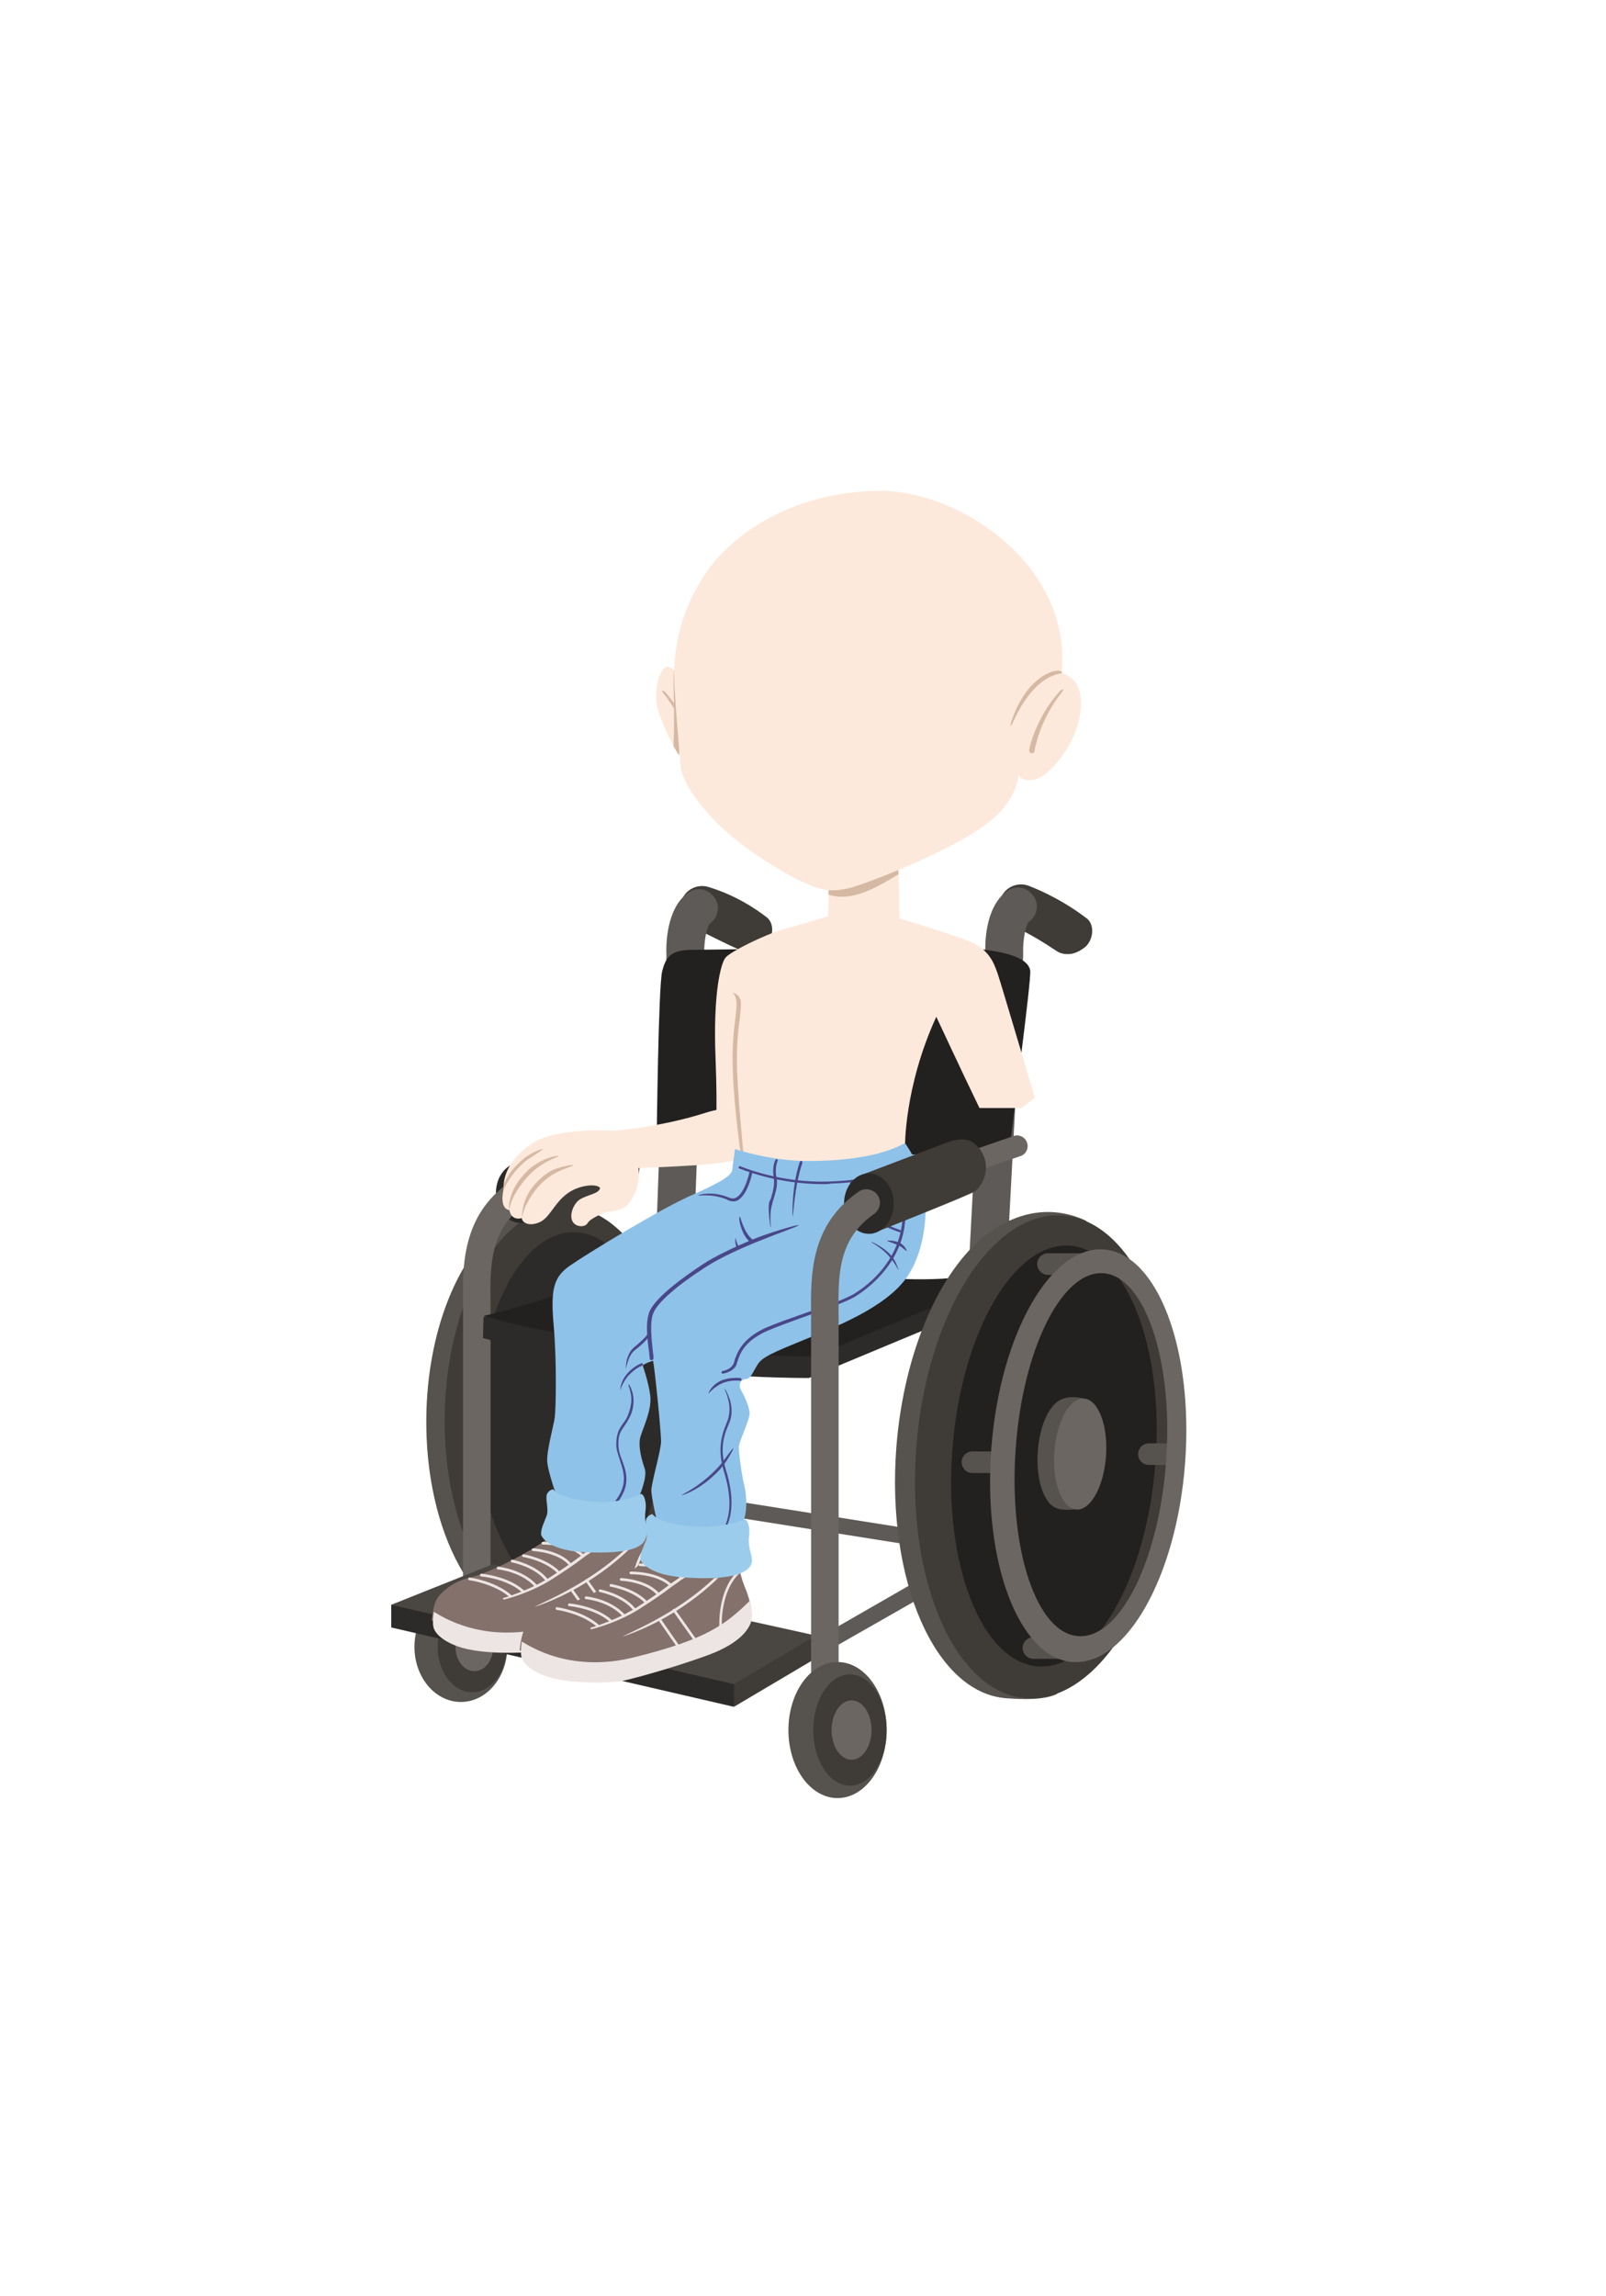 <?xml version="1.0" encoding="utf-8"?>
<!-- Generator: Adobe Illustrator 19.0.0, SVG Export Plug-In . SVG Version: 6.00 Build 0)  -->
<svg version="1.1" id="Camada_1" xmlns="http://www.w3.org/2000/svg" xmlns:xlink="http://www.w3.org/1999/xlink" x="0px" y="0px"
	 viewBox="0 0 297.6 425.2" style="enable-background:new 0 0 297.6 425.2;" xml:space="preserve">
<style type="text/css">
	.st0{fill:#3F3B37;}
	.st1{fill:#5E5A58;}
	.st2{fill:#56524D;}
	.st3{fill:#2D2B29;}
	.st4{fill:#2B2927;}
	.st5{fill:#6B6661;}
	.st6{fill:#232120;}
	.st7{fill:#4A4642;}
	.st8{fill:#FDE9DB;}
	.st9{fill:#D6B9A3;}
	.st10{fill:#84716B;}
	.st11{fill:#ECE5E3;}
	.st12{fill:none;stroke:#ECE5E3;stroke-width:0.5;stroke-linecap:round;stroke-miterlimit:10;}
	.st13{fill:#8EC2E9;}
	.st14{fill:#494789;}
	.st15{fill:#9CCCEB;}
</style>
<g id="XMLID_3857_">
	<g id="XMLID_8731_">
		<g id="XMLID_8786_">
			<g id="XMLID_8789_">
				<path id="XMLID_8790_" class="st0" d="M197.9,176.7c-0.9,0-1.6-0.2-2.3-0.7c-4.6-3.1-7.7-4.4-7.7-4.4c-2.1-0.7-3.2-3-2.5-5.1
					c0.7-2.1,3-3.2,5.1-2.5c0.2,0.1,5.4,1.9,10.9,6.1c1.4,1.1,1.3,3.7-0.2,5.2C200.2,176.1,199.1,176.7,197.9,176.7z"/>
			</g>
			<g id="XMLID_8787_">
				<path id="XMLID_8788_" class="st1" d="M183.1,236.9c-0.1,0-0.1,0-0.2,0c-1.9-0.1-3.4-1.8-3.3-3.7l3-56.5
					c-0.1-1.8-0.1-8.6,3.9-11.6c1.5-1.2,3.7-0.9,4.9,0.7c1.2,1.5,0.9,3.7-0.7,4.9c-0.6,0.5-1.2,3.3-1.1,5.9l0,0.2l0,0.2l-3,56.7
					C186.5,235.4,184.9,236.9,183.1,236.9z"/>
			</g>
		</g>
		<g id="XMLID_8762_">
			<g id="XMLID_8780_">
				<path id="XMLID_8785_" class="st2" d="M91.9,227.5c-7.4,6.2-12.7,19.5-12.9,34.9c-0.3,21.4,9.3,38.9,21.3,38.9
					c0.4,0,6.1,0.2,8.6-1.3c-0.1-0.5-2.3-2.5-2.2-3l-0.7,0.5c-1-0.3-4.2,0.3-4.1-0.4c-0.1-0.3-0.1-0.7-0.2-1
					c-9.4-0.3-16.9-15.4-16.6-33.9c0.3-18.7,8.2-33.8,17.8-33.8c0.3,0,1.1-0.1,1.1-0.2c0.4-1.3,4-2.9,4.7-4.1
					C101.4,221.4,95.3,224.7,91.9,227.5z"/>
				<polygon id="XMLID_8784_" class="st3" points="106.5,226.1 110.4,226.7 116.8,231.7 121.5,237.9 125.4,251.3 124.8,264.8 
					124.1,272.9 121.2,284.6 116.8,290.4 111.7,296 107.1,297.7 99.3,296.6 95.6,293.4 91.8,288 89.3,282.2 86.9,274 86.3,265.9 
					85.7,253.8 87.5,247.1 91.1,238.1 93.8,233.8 97.5,229.6 				"/>
				<path id="XMLID_8781_" class="st0" d="M104.8,223.5c-12.1-0.1-22.1,17.3-22.4,38.7c-0.3,21.4,9.3,38.9,21.3,38.9
					c12.1,0.1,22.1-17.3,22.4-38.7C126.4,240.9,116.8,223.5,104.8,223.5z M123.2,262.1c-0.3,18.7-8.2,33.8-17.8,33.8
					S88.3,280.6,88.5,262c0.3-18.7,8.2-33.8,17.8-33.8S123.4,243.4,123.2,262.1z"/>
			</g>
			<g id="XMLID_8763_">
				<g id="XMLID_8775_">
					<g id="XMLID_8778_">
						<path id="XMLID_8779_" class="st0" d="M138.7,176.5c-0.9,0-9.9-4.6-9.9-4.6c-2.1-0.7-3.2-3-2.5-5.1c0.7-2.1,3-3.2,5.1-2.5
							c0.2,0.1,5.3,1.4,10.7,5.6c1.4,1.1,1.3,3.7-0.2,5.2C140.9,175.9,139.9,176.5,138.7,176.5z"/>
					</g>
					<g id="XMLID_8776_">
						<path id="XMLID_8777_" class="st1" d="M125.2,229.9c-0.1,0-0.1,0-0.2,0c-1.9-0.1-3.4-1.8-3.3-3.7l1.8-49.2
							c-0.1-1.8-0.1-8.6,3.9-11.6c1.5-1.2,3.7-0.9,4.9,0.7c1.2,1.5,0.9,3.7-0.7,4.9c-0.6,0.5-1.2,3.3-1.1,5.9l0,0.2l0,0.2l-1.8,49.3
							C128.6,228.4,127,229.9,125.2,229.9z"/>
					</g>
				</g>
				<g id="XMLID_8764_">
					<g id="XMLID_8772_">
						<path id="XMLID_8774_" class="st0" d="M116.5,211.8c1.1,0.9,2,2.5,2,4.2c0,1.9-0.8,3.5-2,4.5c-0.7,0.6-19.5,6-19.5,6l-1.6-11
							l16.1-4C111.5,211.5,114.6,210.2,116.5,211.8z"/>
						<ellipse id="XMLID_8773_" class="st4" cx="96.5" cy="220.9" rx="4.6" ry="5.6"/>
					</g>
					<g id="XMLID_8770_">
						<path id="XMLID_8771_" class="st5" d="M88.3,304.2c-1.4,0-2.5-1.1-2.5-2.5v-57.8c0-0.7,0-1.4,0-2.2
							c-0.1-7.4-0.2-16.7,8.8-22.9c1.1-0.8,2.7-0.5,3.5,0.6c0.8,1.1,0.5,2.7-0.6,3.5c-6.8,4.7-6.7,11.5-6.6,18.7c0,0.8,0,1.5,0,2.2
							v57.8C90.8,303.1,89.7,304.2,88.3,304.2z"/>
					</g>
					<g id="XMLID_8765_">
						<g id="XMLID_8767_">
							<ellipse id="XMLID_8769_" class="st2" cx="85.4" cy="305" rx="8.6" ry="10.2"/>
							<ellipse id="XMLID_8768_" class="st0" cx="87.5" cy="305" rx="6.4" ry="8.4"/>
						</g>
						<ellipse id="XMLID_8766_" class="st5" cx="87.9" cy="305" rx="3.5" ry="4.5"/>
					</g>
				</g>
			</g>
		</g>
		<g id="XMLID_8760_">
			<path id="XMLID_8761_" class="st1" d="M152.7,305.9c-0.5,0-1-0.3-1.3-0.8c-0.4-0.7-0.2-1.6,0.6-2l17.4-10l-1.5-7.1l-41-6.5
				c-0.8-0.1-1.4-0.9-1.2-1.7c0.1-0.8,0.9-1.4,1.7-1.2l43,6.8l2.5,11.2l-19.3,11C153.2,305.8,152.9,305.9,152.7,305.9z"/>
		</g>
		<g id="XMLID_8756_">
			<path id="XMLID_8759_" class="st6" d="M121.7,210.4c0,0,0.3-27.7,1-30.5c0.7-2.8,1.7-4,5.7-4c4,0,48-0.8,54.2,0s8,2.3,8.3,3.8
				c0.3,1.5-3.5,29.2-3.7,32.7l-3.3,1.8C183.8,214.2,143.2,213.7,121.7,210.4z"/>
			<path id="XMLID_8758_" class="st3" d="M172.7,245.7l-22.8,9.5c0,0-33.6,0.2-60.4-7.4l0.1-3.9l38.7-6.8c0,0,37.8,3,49.5,0.8
				C177.7,237.9,180,241.5,172.7,245.7z"/>
			<path id="XMLID_8757_" class="st6" d="M173.7,241.7l-22.8,9.5c0,0-34.5,0.2-61.3-7.5c0,0,6.7-1.5,13.2-3.8s26.5-6.8,26.5-6.8
				s37.3,5.5,49,3.3C178.2,236.4,181,237.5,173.7,241.7z"/>
		</g>
		<g id="XMLID_8736_">
			<path id="XMLID_8755_" class="st2" d="M182.7,228.7c-8.5,6.6-15.2,21.5-16.6,39.3c-1.9,24.7,7.2,45.5,20.3,46.5
				c0.4,0,6.6,0.7,9.5-0.8c-0.1-0.6-2.3-3-2.2-3.7l-0.8,0.5c-1-0.4-4.5,0.1-4.4-0.8c0-0.4-0.1-0.8-0.1-1.2
				c-10.3-1.1-17.2-19.1-15.5-40.4c1.7-21.5,11.4-38.3,21.8-37.5c0.4,0,1.2,0,1.2-0.1c0.6-1.5,4.6-3,5.4-4.4
				C193.4,222.4,186.6,225.7,182.7,228.7z"/>
			<polygon id="XMLID_8754_" class="st6" points="198.6,228.2 202.9,229.2 209.5,235.6 214.1,243.1 217.4,258.8 215.8,274.3 
				214.4,283.6 210.4,296.8 205.1,303.2 199.1,309.2 194,310.8 185.6,308.9 181.9,304.9 178.1,298.4 175.8,291.6 173.8,281.9 
				173.8,272.6 174,258.6 176.5,250.9 181,240.8 184.3,236.1 188.6,231.6 			"/>
			<path id="XMLID_8751_" class="st0" d="M197,225.1c-13.1-1-25.3,18.2-27.2,42.9c-1.9,24.7,7.2,45.5,20.3,46.5
				c13.1,1,25.3-18.2,27.2-42.9S210.1,226.1,197,225.1z M214.1,271.1c-1.7,21.5-11.4,38.3-21.8,37.5s-17.5-18.9-15.8-40.4
				s11.4-38.3,21.8-37.5S215.8,249.6,214.1,271.1z"/>
			<g id="XMLID_8742_">
				<g id="XMLID_8749_">
					<path id="XMLID_8750_" class="st2" d="M184.4,272.8h-4.2c-1.1,0-2-0.9-2-2s0.9-2,2-2h4.2c1.1,0,2,0.9,2,2
						S185.5,272.8,184.4,272.8z"/>
				</g>
				<g id="XMLID_8747_">
					<path id="XMLID_8748_" class="st2" d="M217.1,271.3h-4.2c-1.1,0-2-0.9-2-2s0.9-2,2-2h4.2c1.1,0,2,0.9,2,2
						S218.2,271.3,217.1,271.3z"/>
				</g>
				<g id="XMLID_8745_">
					<path id="XMLID_8746_" class="st2" d="M201.1,236.1h-6.9c-1.1,0-2-0.9-2-2s0.9-2,2-2h6.9c1.1,0,2,0.9,2,2
						S202.2,236.1,201.1,236.1z"/>
				</g>
				<g id="XMLID_8743_">
					<path id="XMLID_8744_" class="st2" d="M197.9,307.2h-6.4c-1.1,0-2-0.9-2-2s0.9-2,2-2h6.4c1.1,0,2,0.9,2,2
						S199,307.2,197.9,307.2z"/>
				</g>
			</g>
			<path id="XMLID_8739_" class="st5" d="M204.6,231.4c-9.9-0.8-19.3,15.7-20.9,36.8c-1.6,21.1,5.1,38.8,15,39.6
				c9.9,0.8,19.3-15.7,20.9-36.8C221.2,249.9,214.5,232.2,204.6,231.4z M216.1,270.4c-1.3,18.6-8.6,33.2-16.3,32.6
				c-7.7-0.5-12.9-16-11.6-34.6c1.3-18.6,8.6-33.2,16.3-32.6C212.1,236.4,217.4,251.8,216.1,270.4z"/>
			<path id="XMLID_8738_" class="st2" d="M201.9,269.5c-0.3,3.7,0,9.5-2.2,9.9c-3.1,0.6-4.3-0.2-4.8-0.6c-1.8-1.5-2.9-5.4-2.6-9.9
				c0.3-4.8,2.1-8.7,4.3-9.7c0.4-0.2,1.9-0.8,4.1-0.2C203,259.5,202.2,265.8,201.9,269.5z"/>
			
				<ellipse id="XMLID_8737_" transform="matrix(0.998 6.804553e-02 -6.804553e-02 0.998 18.779 -12.994)" class="st5" cx="200.1" cy="269.2" rx="4.8" ry="10.3"/>
		</g>
		<g id="XMLID_8732_">
			<polygon id="XMLID_8735_" class="st3" points="137.6,305.4 136,316.1 72.5,301.4 72.5,297.2 			"/>
			<polygon id="XMLID_8734_" class="st0" points="151.2,307.1 136,316.1 136,311.8 145.8,303.3 151.2,302.9 			"/>
			<polygon id="XMLID_8733_" class="st7" points="151.2,302.9 136,311.9 72.5,297.2 91.3,289.7 			"/>
		</g>
	</g>
	<g id="XMLID_8703_">
		<g id="XMLID_8716_">
			<g id="XMLID_8722_">
				<path id="XMLID_8730_" class="st8" d="M114,209.4c-7.8-0.4-13,0.9-14.8,2c-5.8,3.6-5.9,7.4-5.9,8.9c-0.8,3.8,1.1,3.8,1.1,3.8
					s0.2,2,2.3,1.5c0,0.7,1.2,1.7,3.4,0.7c2.5-1.2,3.1-5.8,8.6-6.7c2.1-0.3,2.5,0.4,2.5,0.4c-0.2,1.1-2.2,1.2-3.7,2.1
					c-1,0.6-2,2.5-1.5,3.9c0.5,1.3,2.4,1.4,2.9,0.5c0.5-0.9,3.2-2,3.8-2.1c0.6,0,2.7-0.3,3.6-1.3c2.7-3,2-6.8,2-6.8
					s13.7-0.4,16.6-1.2c0,0,3.7,0.2,3.6-4.2c0-2.3,0.3-7.4-7.8-4.8S114,209.4,114,209.4z"/>
				<g id="XMLID_8723_">
					<g id="XMLID_8728_">
						<path id="XMLID_8729_" class="st9" d="M96.7,225.5c0,0-0.1-3,2-5.7c1.1-1.3,2.1-2.2,3.3-2.9c1.4-0.8,4.2-1.3,4.2-1.1
							c0.1,0.2-2.4,0.7-4.5,2.2c-0.8,0.6-1.6,1.3-2.4,2.3C97.4,222.8,97,224.3,96.7,225.5z"/>
					</g>
					<g id="XMLID_8726_">
						<path id="XMLID_8727_" class="st9" d="M94.4,224C94.4,224,94.4,224,94.4,224c-0.2,0-0.3-3.3,2.7-6.5c0.9-1,1.4-1.4,2.2-1.9
							c1.8-1.2,4.1-1.7,4.2-1.5c0,0.2-3.1,0.9-5.8,3.9C94.6,221.5,94.4,223.9,94.4,224z"/>
					</g>
					<g id="XMLID_8724_">
						<path id="XMLID_8725_" class="st9" d="M93.3,219.5c0.1-0.2,0.8-2.6,4.1-5.2c0.8-0.6,2.6-1.5,3.2-1.5c0.2,0-2,1.4-2.9,2
							c-2.9,2.2-4.4,5.5-4.4,5.6C93.3,220.5,93.3,219.7,93.3,219.5z"/>
					</g>
				</g>
			</g>
			<g id="XMLID_8717_">
				<path id="XMLID_8721_" class="st8" d="M136.1,218.6c-0.5,2.5-0.9,4.5-1.2,6.4c8.6,3.2,14.9,3,22.4,2.2
					c2.7-0.3,11.4-6.3,10.4-14.7c0,0-0.2-11.1,5.8-24.2c0,0,4.7,10.1,8,16.9h7.7c0.7-0.4,1.3-0.9,1.9-1.4c0.1-0.1,0.2-0.1,0.3-0.2
					c-0.2,0.1-0.2,0.1-0.1,0.1c0.1-0.1,0.1-0.1,0.2-0.2c0.1-0.1,0.2-0.1,0.3-0.2c0-0.1-0.1-0.2-0.1-0.2s-6-20.3-6.8-22.7
					c-0.8-2.3-1.7-4.7-5.6-6.2c-3.9-1.5-12.6-4.1-12.6-4.1l-0.2-9.8l-12.8,3.7l-0.3,5.7c0,0-5.3,1.6-8.5,2.5s-9.7,4.1-10.5,5.2
					s-2.3,6.3-1.8,18.7c0.4,10.1,0,15.1-0.1,16.5c0.3,0.1,3.9-1,4.5-0.2C138.1,213.7,136.4,217.4,136.1,218.6z"/>
				<g id="XMLID_8718_">
					<g id="XMLID_8719_">
						<path id="XMLID_8720_" class="st9" d="M135.1,225c1.1-5.9,2.6-10.8,2.7-10.9l0,0l0-0.1c0-0.1-0.9-8.9-1.2-15.4
							c-0.2-4.5,0.2-7.9,0.5-10.1c0.1-1,0.2-1.8,0.2-2.4c0.1-2.1-1.7-2.3-1.5-2.2c0,0,0.7,0.5,0.7,2.1c0,0.5-0.1,1.3-0.2,2.3
							c-0.3,2.2-0.7,5.7-0.5,10.2c0.2,6.3,1.4,14.8,1.5,15.5c-0.2,0.5-1.6,5.2-2.6,10.8l0.2,0.1L135.1,225z"/>
					</g>
				</g>
			</g>
		</g>
		<g id="XMLID_8704_">
			<path id="XMLID_8715_" class="st9" d="M166.5,161.9l-0.1-1.7l-12.8,3.7l-0.1,1.8C157.8,167,161.9,164.7,166.5,161.9z"/>
			<path id="XMLID_8714_" class="st8" d="M125.9,139.9c-0.3-0.4-1.7-2.6-2.8-5.3s-1.6-4-1.5-6.1s0.7-4.5,1.9-5s4.1,4,4.1,4
				L125.9,139.9z"/>
			<g id="XMLID_8710_">
				<path id="XMLID_8713_" class="st9" d="M124.9,124c-0.2,1.5,0,4.9,0,7.6c0,2.2,0,4.4-0.1,6.6c0.5,0.8,0.8,1.4,1,1.6l1.7-12.5
					C127.5,127.4,125.4,124.7,124.9,124z"/>
				<g id="XMLID_8711_">
					<path id="XMLID_8712_" class="st9" d="M125.5,131.1c-0.6-0.9-1.3-1.8-2.1-2.8c-0.2-0.2-0.4-0.4-0.7-0.4c-0.2,0,0.2,0.4,0.3,0.6
						c1.1,1.3,1.9,2.7,2.6,4C125.6,132,125.5,131.5,125.5,131.1z"/>
				</g>
			</g>
			<path id="XMLID_8709_" class="st8" d="M126.1,141.6c-0.2-2.4-1.2-13.8-1.2-16.8c0.1-2.9,0.3-10.4,5.9-18.7
				C136.4,98,148,91,163,90.9s35.8,14,33.7,33.8c0,0,3.9,0.5,3.6,6.1c-0.3,5.6-3.8,10.2-6.4,12.4s-5.1,1.1-5.2,0.2
				c0,0,0.1,4.7-5.9,9.2c-6,4.6-20.2,10.3-24.8,11.7c-4.6,1.3-6.7,0.2-10-1.3c-3.3-1.6-9.1-5.2-13.1-8.7S126.3,145.3,126.1,141.6z"
				/>
			<g id="XMLID_8707_">
				<path id="XMLID_8708_" class="st9" d="M191.2,139.5C191.2,139.5,191.2,139.5,191.2,139.5c-0.4-0.1-0.5-0.3-0.5-0.6
					c0-0.2,1.2-5.9,5.6-10.8c0.2-0.2,0.4-0.4,0.7-0.4c0.2,0-0.2,0.4-0.3,0.6c-4.1,5.1-5,10.7-5,10.7
					C191.7,139.3,191.5,139.5,191.2,139.5z"/>
			</g>
			<g id="XMLID_8705_">
				<path id="XMLID_8706_" class="st9" d="M187.3,134.4c-0.1,0,0-0.4,0.1-0.7c0.1-0.4,2.2-7.4,7.5-9.3c0.4-0.1,1.3-0.3,1.7-0.1
					c0.3,0.2,0.2,0.4,0.1,0.4c-5.8,0.8-9,9.2-9.1,9.3C187.4,134.2,187.4,134.5,187.3,134.4z"/>
			</g>
		</g>
	</g>
	<g id="XMLID_8615_">
		<g id="XMLID_8656_">
			<g id="XMLID_8680_">
				<g id="XMLID_8701_">
					<path id="XMLID_8702_" class="st10" d="M91.9,304.4c4.3,0.1,8.9-0.8,13-1.9c4.5-1.1,8.6-2.8,12.4-5.5c1.9-1.3,3.7-3.3,5.6-4.6
						c-0.2-1.3-0.7-2.9-1.3-4.3c-0.9-2.2-1.2-5.2-2.2-6.4s-1.3-0.9-1.2-0.5s0.3,2.9,0.2,3.5c-0.1,0.7-1.6,2.3-2.7,1.9
						s-2.2-0.6-2.2-0.6c0.7-1.1,0.4-2.2-0.2-3s-2.2-2.4-5.4-2.1s-5.1,2.9-6.8,4.3s-9.7,6-14.5,7.1c-2.8,0.7-5.2,2.8-5.8,4.1
						c-0.4,0.9-0.7,2.5-0.8,3.7C84.1,302.2,87.4,304.3,91.9,304.4z"/>
				</g>
				<g id="XMLID_8699_">
					<path id="XMLID_8700_" class="st11" d="M80.3,301.2c-0.1-0.4-0.1-1.6,0.1-2.7c1.5,0.9,9.1,5.9,20.9,2.9
						c13.3-3.3,16.8-6,21.3-10.4c0.4,1.5,0.6,2.8,0.4,3.5c-0.3,1.1-1.4,4.1-8.3,6.6s-14.8,4.6-16.2,4.8s-9.3,0.6-13.7-1
						S80.3,301.2,80.3,301.2z"/>
				</g>
				<g id="XMLID_8690_">
					<g id="XMLID_8697_">
						<path id="XMLID_8698_" class="st11" d="M117.2,296.1c-0.1,0-0.2-0.1-0.2-0.2c0-0.3-0.4-6.9,3.5-10.5c0.1-0.1,0.2-0.2,0.3-0.2
							c0.1,0.1,0.2,0.5,0,0.6c-3.7,3.4-3.4,10-3.3,10.1C117.5,296,117.4,296.1,117.2,296.1L117.2,296.1z"/>
					</g>
					<g id="XMLID_8695_">
						<path id="XMLID_8696_" class="st11" d="M99.1,297.6c0.2-0.2,1.4-0.7,3.2-1.6c3.3-1.6,8.8-4.6,13.5-9c0,0,0.2-0.2,0.2-0.2
							c0.1,0,0.8-0.1,0.9-0.2c0.1-0.1-0.7,0.7-0.8,0.8c-2.8,2.6-5.9,4.8-8.7,6.4C103,296.4,99,297.6,99.1,297.6z"/>
					</g>
					<line id="XMLID_8694_" class="st12" x1="109.4" y1="299.3" x2="105.9" y2="294.4"/>
					<line id="XMLID_8693_" class="st12" x1="108.7" y1="292.7" x2="112.6" y2="298.2"/>
					<g id="XMLID_8691_">
						<path id="XMLID_8692_" class="st11" d="M93.5,296.2c-0.1,0-0.3,0.1-0.3-0.1c0-0.1,0.1-0.2,0.2-0.2c0.1,0,5.2-1.5,9.3-4.3
							c3.2-2.1,4.7-3.3,5.5-3.9c0.3-0.2,0.5-0.3,0.6-0.4l0.3-0.2c1.1-0.8,2.9-2,5.3-1c0.1,0.1,0.5,0.2,0.6,0.3
							c-0.8-0.2-1.7-0.3-2.2-0.3c-1.4,0-2.6,0.8-3.3,1.4l-0.3,0.2c-0.1,0.1-0.3,0.2-0.6,0.4c-0.8,0.6-2.3,1.8-5.6,3.9
							C98.8,294.9,93.6,296.2,93.5,296.2C93.5,296.2,93.5,296.2,93.5,296.2z"/>
					</g>
				</g>
				<g id="XMLID_8681_">
					<path id="XMLID_8689_" class="st12" d="M87,292.4c0,0,4.6,0.6,7.6,3.2"/>
					<path id="XMLID_8688_" class="st12" d="M89.2,291.7c0,0,4.8,0.4,7.7,3"/>
					<path id="XMLID_8687_" class="st12" d="M92.3,290.4c0,0,4.4,0.4,7,3.3"/>
					<path id="XMLID_8686_" class="st12" d="M94.9,289.1c0,0,4.2,0.8,6.3,3.4"/>
					<path id="XMLID_8685_" class="st12" d="M97,288.1c0,0,4.2,0.7,6.5,3.1"/>
					<path id="XMLID_8684_" class="st12" d="M98.8,287c0,0,4.8,0.2,6.9,2.8"/>
					<path id="XMLID_8683_" class="st12" d="M100.6,285.8c0,0,4.9-0.1,7.4,2.3"/>
					<path id="XMLID_8682_" class="st12" d="M102.3,284.3c0,0,4.7-0.1,7.8,2.4"/>
				</g>
			</g>
			<g id="XMLID_8657_">
				<g id="XMLID_8678_">
					<path id="XMLID_8679_" class="st10" d="M108.2,309.9c4.3,0.1,8.9-0.8,13-1.9c4.5-1.1,8.6-2.8,12.4-5.5c1.9-1.3,3.7-3.3,5.6-4.6
						c-0.2-1.3-0.7-2.9-1.3-4.3c-0.9-2.2-1.2-5.2-2.2-6.4s-1.3-0.9-1.2-0.5s0.3,2.9,0.2,3.5c-0.1,0.7-1.6,2.3-2.7,1.9
						s-2.2-0.6-2.2-0.6c0.7-1.1,0.4-2.2-0.2-3s-2.2-2.4-5.4-2.1s-5.1,2.9-6.8,4.3s-9.7,6-14.5,7.1c-2.8,0.7-5.2,2.8-5.8,4.1
						c-0.4,0.9-0.7,2.5-0.8,3.7C100.4,307.7,103.7,309.8,108.2,309.9z"/>
				</g>
				<g id="XMLID_8676_">
					<path id="XMLID_8677_" class="st11" d="M96.6,306.7c-0.1-0.4-0.1-1.6,0.1-2.7c1.5,0.9,9.1,5.9,20.9,2.9
						c13.3-3.3,16.8-6,21.3-10.4c0.4,1.5,0.6,2.8,0.4,3.5c-0.3,1.1-1.4,4.1-8.3,6.6s-14.8,4.6-16.2,4.8s-9.3,0.6-13.7-1
						S96.6,306.7,96.6,306.7z"/>
				</g>
				<g id="XMLID_8667_">
					<g id="XMLID_8674_">
						<path id="XMLID_8675_" class="st11" d="M133.5,301.6c-0.1,0-0.2-0.1-0.2-0.2c0-0.3-0.4-6.9,3.5-10.5c0.1-0.1,0.2-0.2,0.3-0.2
							c0.1,0.1,0.2,0.5,0,0.6c-3.7,3.4-3.4,10-3.3,10.1C133.7,301.5,133.6,301.6,133.5,301.6L133.5,301.6z"/>
					</g>
					<g id="XMLID_8672_">
						<path id="XMLID_8673_" class="st11" d="M115.4,303.1c0.2-0.2,1.4-0.7,3.2-1.6c3.3-1.6,8.8-4.6,13.5-9c0,0,0.2-0.2,0.2-0.2
							c0.1,0,0.8-0.1,0.9-0.2c0.1-0.1-0.7,0.7-0.8,0.8c-2.8,2.6-5.9,4.8-8.7,6.4C119.3,301.9,115.3,303.1,115.4,303.1z"/>
					</g>
					<line id="XMLID_8671_" class="st12" x1="125.6" y1="304.8" x2="122.2" y2="299.9"/>
					<line id="XMLID_8670_" class="st12" x1="124.9" y1="298.2" x2="128.8" y2="303.7"/>
					<g id="XMLID_8668_">
						<path id="XMLID_8669_" class="st11" d="M109.7,301.7c-0.1,0-0.3,0.1-0.3-0.1c0-0.1,0.1-0.2,0.2-0.2c0.1,0,5.2-1.5,9.3-4.3
							c3.2-2.1,4.7-3.3,5.5-3.9c0.3-0.2,0.5-0.3,0.6-0.4l0.3-0.2c1.1-0.8,2.9-2,5.3-1c0.1,0.1,0.5,0.2,0.6,0.3
							c-0.8-0.2-1.7-0.3-2.2-0.3c-1.4,0-2.6,0.8-3.3,1.4l-0.3,0.2c-0.1,0.1-0.3,0.2-0.6,0.4c-0.8,0.6-2.3,1.8-5.6,3.9
							C115,300.4,109.8,301.7,109.7,301.7C109.8,301.7,109.7,301.7,109.7,301.7z"/>
					</g>
				</g>
				<g id="XMLID_8658_">
					<path id="XMLID_8666_" class="st12" d="M103.2,297.9c0,0,4.6,0.6,7.6,3.2"/>
					<path id="XMLID_8665_" class="st12" d="M105.5,297.2c0,0,4.8,0.4,7.7,3"/>
					<path id="XMLID_8664_" class="st12" d="M108.6,295.9c0,0,4.4,0.4,7,3.3"/>
					<path id="XMLID_8663_" class="st12" d="M111.2,294.6c0,0,4.2,0.8,6.3,3.4"/>
					<path id="XMLID_8662_" class="st12" d="M113.2,293.6c0,0,4.2,0.7,6.5,3.1"/>
					<path id="XMLID_8661_" class="st12" d="M115.1,292.5c0,0,4.8,0.2,6.9,2.8"/>
					<path id="XMLID_8660_" class="st12" d="M116.9,291.3c0,0,4.9-0.1,7.4,2.3"/>
					<path id="XMLID_8659_" class="st12" d="M118.6,289.8c0,0,4.7-0.1,7.8,2.4"/>
				</g>
			</g>
		</g>
		<g id="XMLID_8616_">
			<path id="XMLID_8655_" class="st13" d="M167.7,211.7c0,0,2.6,3.6,3.4,7.1s0.9,12.1-3.1,17.8s-13.9,9.4-18.2,11.2
				s-8.2,3.2-9.2,4.6s-1.4,3-2.4,3s-1.4,1.1-0.9,2s1.5,2.9,1.6,4.2s-2,5.4-2,6.4s0.5,5,1,7s0.6,5.1-0.2,6.8l-1,3.2l-11,0.6l-3.9-3.6
				c0,0-1.1-4.6-1.1-6s1.8-7.4,1.8-9.1s-1.2-13.9-1.5-14.9c0,0-1.6,0.5-1.9,0.9c0,0,1.1,3.1,1.4,5.6s-1.2,5.6-1.8,7.5
				s0.4,4.9,0.8,6.1s-0.6,4.4-1.8,6.6l-7.9,1.6l-6.4-2.5c0,0-1.9-5.2-2-7.2s1.2-6.6,1.4-8.1s0.4-10.2-0.2-17s0-9,3-11.1
				s17.2-10.8,22.9-13.2c5.6-2.5,7.1-3.6,7.2-4.6s0.5-3.8,0.5-3.8s6.2,2.1,12.8,2.2S163,214.3,167.7,211.7z"/>
			<g id="XMLID_8619_">
				<g id="XMLID_8653_">
					<path id="XMLID_8654_" class="st14" d="M120.7,251.9c-0.2,0-0.3-0.1-0.3-0.3c0-0.3-0.1-0.7-0.1-1.1c-0.3-2.1-0.8-5.7,0.1-7.7
						c1.3-2.8,6.7-6.6,9.9-8.7c2.1-1.4,5.5-3,8.8-4.4c3.3-1.4,8.9-3,8.9-2.8c0,0.2-4.1,1.6-6.5,2.6c-3.9,1.5-8.2,3.5-10.8,5.2
						c-5.3,3.4-8.8,6.5-9.6,8.4c-0.8,1.8-0.3,5.4-0.1,7.4c0.1,0.5,0.1,0.9,0.1,1.1C121.1,251.7,120.9,251.9,120.7,251.9
						C120.7,251.9,120.7,251.9,120.7,251.9z"/>
				</g>
				<g id="XMLID_8651_">
					<path id="XMLID_8652_" class="st14" d="M131.3,258.1c-0.1-0.1,0.6-1.7,2.5-2.5c0.9-0.3,2-0.5,3.4-0.4c0.1,0,0.2,0.1,0.2,0.3
						c0,0.1-0.1,0.3-0.3,0.2c-1.3-0.1-2.3,0.1-3.1,0.4C132.3,256.8,131.3,258.1,131.3,258.1z"/>
				</g>
				<g id="XMLID_8649_">
					<path id="XMLID_8650_" class="st14" d="M133.9,254.4c-0.1,0-0.2-0.1-0.2-0.2c0-0.1,0.1-0.3,0.2-0.3c0,0,1.6-0.2,2.1-1.5
						c0-0.1,0.1-0.3,0.1-0.4c0.5-1.5,1.4-4.1,5.8-6.1c2.1-0.9,5-1.9,7.8-2.9c3.6-1.2,6.9-2.4,8.6-3.4c2.1-1.3,7.2-5,8.6-11.5
						c1.3-5.9-0.8-11.8-0.8-11.8c0-0.1,0-0.3,0.2-0.3c0.1,0,0.3,0,0.3,0.2c0,0.1,2.1,6.1,0.8,12.1c-1.5,6.6-6.7,10.4-8.9,11.8
						c-1.7,1-5.1,2.2-8.7,3.5c-2.8,1-5.6,2-7.7,2.9c-4.2,1.9-5,4.2-5.5,5.8c-0.1,0.2-0.1,0.3-0.1,0.4
						C135.9,254.1,134,254.4,133.9,254.4C134,254.4,133.9,254.4,133.9,254.4z"/>
				</g>
				<g id="XMLID_8647_">
					<path id="XMLID_8648_" class="st14" d="M134.3,283.4c0,0-0.1,0-0.1,0c-0.1-0.1-0.2-0.2-0.1-0.3c1.4-2.6,1.4-6.2,0.1-10.4
						c-1.2-3.9-0.7-6.5,0.5-9.3c0.4-0.9,0.6-2.3,0.4-3.4c-0.2-1.5-0.9-2.8-0.8-2.8c0.1-0.1,1,1.9,1.1,2.6c0.3,1.4,0.2,2.7-0.3,3.8
						c-1.2,2.7-1.7,5.1-0.5,8.9c1.3,4.3,1.3,8-0.2,10.7C134.4,283.4,134.4,283.4,134.3,283.4z"/>
				</g>
				<g id="XMLID_8645_">
					<path id="XMLID_8646_" class="st14" d="M116,253.5c-0.1-1.5,0.5-3.1,1.4-3.9c1-0.8,2.2-1.9,2.5-2.4c0.1-0.1,0.2-0.2,0.3-0.1
						c0.1,0.1,0.2,0.2,0.1,0.3c-0.3,0.7-1.9,2.1-2.6,2.6C116.3,251,116,253.7,116,253.5z"/>
				</g>
				<g id="XMLID_8643_">
					<path id="XMLID_8644_" class="st14" d="M114.2,278.5c-0.1,0-0.1,0-0.2-0.1c-0.1-0.1-0.1-0.2,0-0.4c2.4-3.1,1.6-5.3,0.9-7.5
						c-0.3-1-0.7-1.9-0.7-2.9c0-2.1,0.5-2.9,1.2-3.9c0.4-0.5,0.8-1.1,1.1-2c0.3-0.8,0.5-1.8,0.5-2.5c0-1.5-0.7-2.8-0.5-2.8
						c0.1-0.1,0.9,1.4,0.9,2.9c0,0.8-0.1,1.7-0.5,2.7c-0.4,0.9-0.8,1.5-1.2,2.1c-0.7,1-1.2,1.7-1.1,3.6c0,0.9,0.3,1.8,0.7,2.8
						c0.8,2.2,1.6,4.6-1,7.9C114.3,278.4,114.2,278.5,114.2,278.5z"/>
				</g>
				<g id="XMLID_8638_">
					<g id="XMLID_8641_">
						<path id="XMLID_8642_" class="st14" d="M139.3,230.1c-0.1,0-0.2,0.1-0.2,0c-0.9-0.7-1.4-1.7-1.7-2.6c-0.4-1-0.5-2.2-0.3-2.2
							c0.1,0,0.7,3,2.4,4.3c0.1,0.1,0.1,0.2,0.1,0.3C139.5,230,139.4,230.1,139.3,230.1z"/>
					</g>
					<g id="XMLID_8639_">
						<path id="XMLID_8640_" class="st14" d="M136.9,231c-0.4-0.9-0.6-1.7-0.6-1.7c-0.1,0-0.1,0.9,0.2,1.8
							C136.5,231.2,137.1,231.4,136.9,231z"/>
					</g>
				</g>
				<g id="XMLID_8636_">
					<path id="XMLID_8637_" class="st14" d="M126.3,276.9c0-0.1,4.1-1.9,7.5-6c0.6-0.8,2-2.8,2.1-2.7c0.1,0.1-1.2,2.4-1.9,3.2
						c-0.6,0.8-1.3,1.5-2,2.1C129.3,276,126.4,277,126.3,276.9z"/>
				</g>
				<g id="XMLID_8634_">
					<path id="XMLID_8635_" class="st14" d="M115,257.4c-0.1,0,0-1.4,0.9-2.6c0.6-0.8,1.5-1.7,2.9-2.3c0.1-0.1,0.3,0,0.3,0.1
						c0.1,0.1,0,0.3-0.1,0.3c-1.2,0.5-2,1.3-2.6,1.9C115.2,256.3,115,257.4,115,257.4z"/>
				</g>
				<g id="XMLID_8632_">
					<path id="XMLID_8633_" class="st14" d="M152.5,219.3c-8.8,0-15.4-2.9-15.5-2.9c-0.1-0.1-0.2-0.2-0.1-0.3
						c0.1-0.1,0.2-0.2,0.3-0.1c0.1,0,7.3,3.2,16.7,2.8c9.4-0.3,14.1-2.9,14.2-2.9c0.1-0.1,0.3,0,0.3,0.1c0.1,0.1,0,0.3-0.1,0.3
						c-0.2,0.1-4.9,2.6-14.4,2.9C153.5,219.3,153,219.3,152.5,219.3z"/>
				</g>
				<g id="XMLID_8630_">
					<path id="XMLID_8631_" class="st14" d="M146.9,225.3L146.9,225.3c-0.1,0-0.2-5.7,1.3-10.1c0-0.1,0.2-0.2,0.3-0.2
						c0.1,0,0.2,0.2,0.2,0.3C147.2,219.7,147,225.3,146.9,225.3z"/>
				</g>
				<g id="XMLID_8628_">
					<path id="XMLID_8629_" class="st14" d="M142.8,227.3c-0.1,0-0.5-3.4-0.3-4.4c0-0.2,0.1-0.5,0.3-0.8c0.3-1,0.8-2.5,0.6-3.9
						c-0.4-1.9,0.2-3.3,0.3-3.4c0.1-0.1,0.2-0.2,0.3-0.1c0.1,0.1,0.2,0.2,0.1,0.3c0,0-0.6,1.3-0.2,3.1c0.3,1.5-0.3,3.1-0.6,4.1
						c-0.1,0.3-0.2,0.6-0.2,0.8C142.5,224.7,142.9,227.3,142.8,227.3C142.8,227.3,142.8,227.3,142.8,227.3z"/>
				</g>
				<g id="XMLID_8626_">
					<path id="XMLID_8627_" class="st14" d="M135.8,222.5c-0.3,0-0.9-0.2-1.2-0.4c-2.8-1.1-5.1-0.6-5.2-0.7s1.7-0.6,3.7-0.2
						c0.6,0.1,1.3,0.3,2,0.6c0.5,0.2,0.9,0.2,1.3,0c1.7-0.9,2.5-4.8,2.5-4.8c0-0.1,0.1-0.2,0.3-0.2c0.1,0,0.2,0.2,0.2,0.3
						c0,0.2-0.8,4.1-2.7,5.2C136.5,222.4,136.2,222.5,135.8,222.5z"/>
				</g>
				<g id="XMLID_8624_">
					<path id="XMLID_8625_" class="st14" d="M166.7,228.2C166.7,228.2,166.7,228.2,166.7,228.2c-9.8-3.3-9.2-9.2-9.1-9.5
						c0-0.1,0.1-0.2,0.3-0.2c0.1,0,0.2,0.1,0.2,0.3c0,0-0.2,1.5,0.8,3.3c0.9,1.7,3,4,7.9,5.7c0.1,0,0.2,0.2,0.2,0.3
						C166.9,228.2,166.8,228.2,166.7,228.2z"/>
				</g>
				<g id="XMLID_8622_">
					<path id="XMLID_8623_" class="st14" d="M166.5,235.2c-0.1,0-0.4-0.9-1.4-2.1c-1.5-2-3.7-3-3.7-3.1c0.1-0.1,2.9,1.2,4.1,3
						C166.1,233.8,166.5,235.2,166.5,235.2z"/>
				</g>
				<g id="XMLID_8620_">
					<path id="XMLID_8621_" class="st14" d="M168,231.7c-0.1,0-0.8-0.7-1.2-0.9c-1.1-0.6-2.4-0.9-2.4-1c0-0.1,1.2-0.1,2.2,0.3
						C167.7,230.6,168.1,231.7,168,231.7z"/>
				</g>
			</g>
			<path id="XMLID_8618_" class="st15" d="M100.3,284.3c-0.2-1,0.6-2.5,1-3.6c0.4-1.1-0.2-2.8,0-3.8c0.2-0.9,1.2-1.1,1.2-1.1
				s0.8,1.6,6.5,2.2c5.8,0.7,9.2-1.1,9.7-1.3c0.4-0.2,1.2,1,0.9,3.2c-0.3,2.2,0.6,3.2,0.2,4.4c-0.3,1.2-0.6,3.5-10.4,3.2
				C101.3,287.4,100.3,284.3,100.3,284.3z"/>
			<path id="XMLID_8617_" class="st15" d="M118.7,288.9c-0.2-1,0.6-2.5,1-3.6c0.4-1.1-0.2-2.8,0-3.8c0.2-0.9,1.2-1.1,1.2-1.1
				s0.8,1.6,6.5,2.2c5.8,0.7,10.1-1,10.5-1.2c0.4-0.2,1.2,1,0.9,3.2c-0.3,2.2,0.8,3.6,0.5,4.8c-0.3,1.2-1.9,3.3-11.5,2.8
				C119.8,291.9,118.7,288.9,118.7,288.9z"/>
		</g>
	</g>
	<g id="XMLID_8601_">
		<g id="XMLID_8613_">
			<path id="XMLID_8614_" class="st5" d="M179.5,217.4c-0.8,0-1.6-0.5-1.9-1.4c-0.4-1,0.2-2.2,1.2-2.5l9-3.1c1-0.4,2.2,0.2,2.5,1.2
				c0.4,1-0.2,2.2-1.2,2.5l-9,3.1C179.9,217.3,179.7,217.4,179.5,217.4z"/>
		</g>
		<g id="XMLID_8602_">
			<g id="XMLID_8610_">
				<path id="XMLID_8612_" class="st0" d="M180.7,211.9c1.1,0.9,2,2.5,2,4.2c0,1.9-0.8,3.5-2,4.5c-0.7,0.6-19.2,7.9-19.2,7.9
					l-1.6-11l15.8-6C175.8,211.5,178.9,210.2,180.7,211.9z"/>
				<ellipse id="XMLID_8611_" class="st4" cx="161" cy="222.9" rx="4.6" ry="5.6"/>
			</g>
			<g id="XMLID_8608_">
				<path id="XMLID_8609_" class="st5" d="M152.8,313c-1.4,0-2.5-1.1-2.5-2.5v-64.7c0-0.7,0-1.4,0-2.2c-0.1-7.4-0.2-16.7,8.8-22.9
					c1.1-0.8,2.7-0.5,3.5,0.6c0.8,1.1,0.5,2.7-0.6,3.5c-6.8,4.7-6.7,11.5-6.6,18.7c0,0.8,0,1.5,0,2.2v64.7
					C155.3,311.9,154.2,313,152.8,313z"/>
			</g>
			<g id="XMLID_8603_">
				<g id="XMLID_8605_">
					<ellipse id="XMLID_8607_" class="st2" cx="155.2" cy="320.4" rx="9.1" ry="12.6"/>
					<ellipse id="XMLID_8606_" class="st0" cx="157.5" cy="320.4" rx="6.8" ry="10.3"/>
				</g>
				<ellipse id="XMLID_8604_" class="st5" cx="157.8" cy="320.4" rx="3.7" ry="5.5"/>
			</g>
		</g>
	</g>
</g>
</svg>
